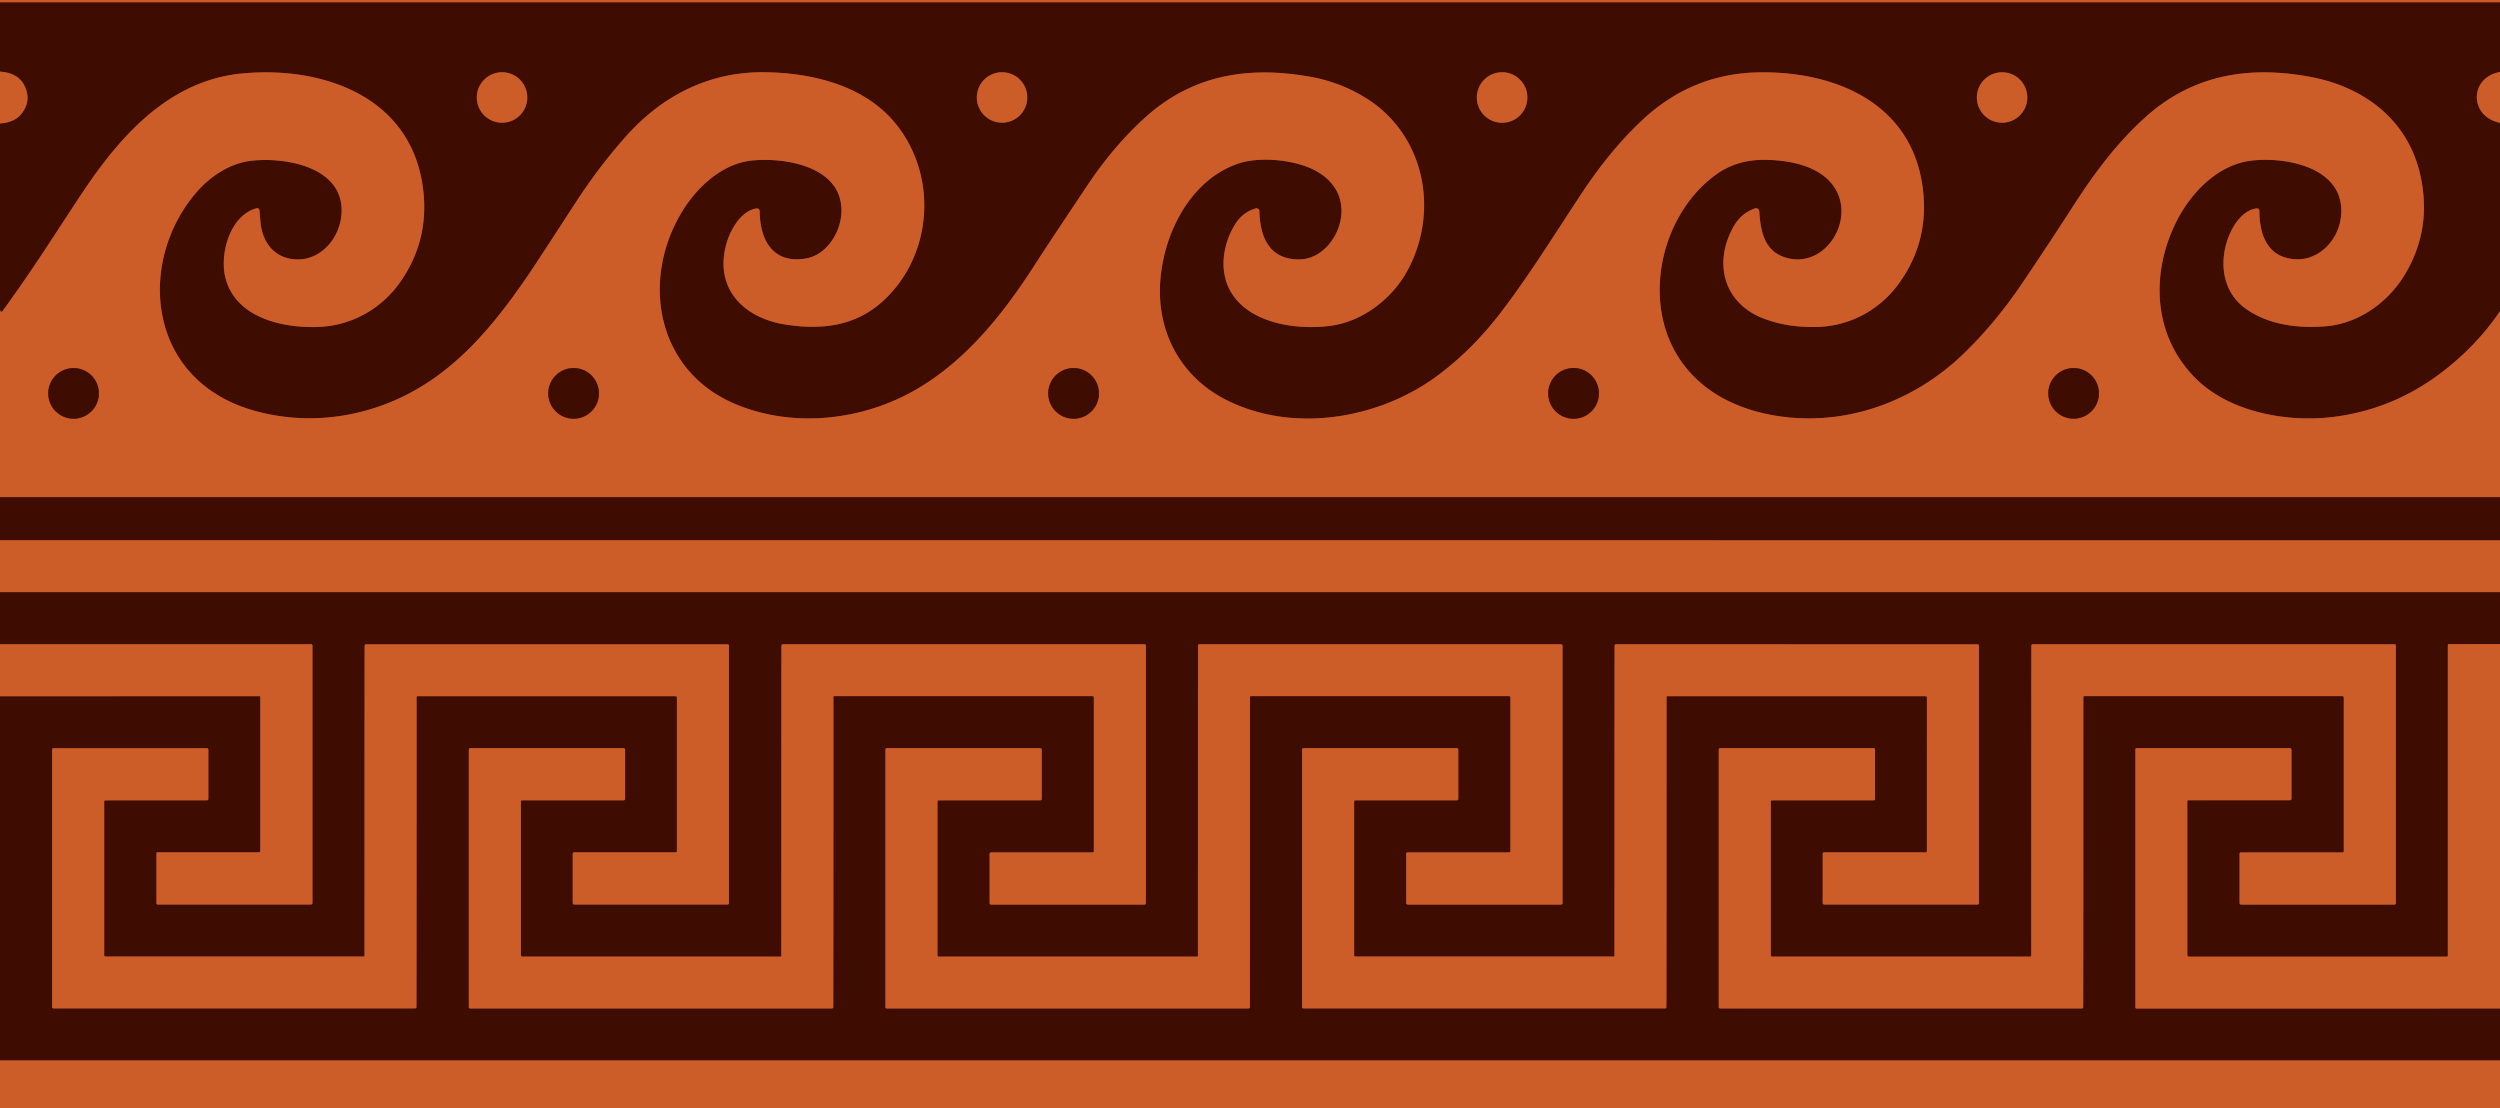 
<svg xmlns="http://www.w3.org/2000/svg" version="1.1" viewBox="0.00 0.00 1024.00 454.00">
<g stroke-width="2.00" fill="none" stroke-linecap="butt">
<path stroke="#853515" vector-effect="non-scaling-stroke" d="
  M 1024.00 1.00
  L 0.00 1.00"
/>
<path stroke="#853515" vector-effect="non-scaling-stroke" d="
  M 1024.00 29.49
  C 1011.38 31.70 1011.30 47.77 1024.00 50.30"
/>
<path stroke="#853515" vector-effect="non-scaling-stroke" d="
  M 1024.00 127.47
  Q 1014.40 141.68 999.92 152.68
  Q 979.99 167.81 955.49 170.81
  C 936.80 173.09 913.87 168.83 900.16 155.78
  C 882.19 138.69 880.49 112.96 891.29 91.08
  C 897.34 78.84 908.45 67.43 922.22 65.79
  C 935.71 64.18 959.32 68.17 959.00 86.77
  C 958.80 98.79 948.07 109.41 935.58 105.32
  C 927.43 102.66 925.46 93.84 925.43 86.35
  A 0.98 0.97 86.8 0 0 924.35 85.38
  C 918.08 86.09 913.78 93.51 912.08 99.14
  C 908.93 109.59 911.19 120.40 920.12 126.63
  C 929.40 133.12 941.43 134.59 952.77 133.63
  C 966.08 132.51 978.21 123.85 985.09 112.35
  Q 996.31 93.60 991.32 71.53
  C 986.27 49.22 968.48 35.72 946.70 31.57
  C 921.63 26.80 898.61 30.41 879.26 47.57
  C 867.52 57.97 858.03 70.64 849.27 84.25
  Q 838.79 100.53 827.90 116.60
  Q 817.30 132.26 804.39 144.78
  C 784.20 164.37 756.39 174.68 728.33 170.43
  C 710.81 167.78 695.02 159.67 686.24 144.22
  C 673.00 120.93 681.04 87.51 702.66 71.67
  Q 711.25 65.38 722.71 65.47
  C 733.25 65.55 745.93 67.98 751.62 77.14
  C 760.28 91.04 746.31 111.75 729.78 104.91
  C 722.25 101.80 721.07 93.66 720.60 86.55
  A 1.34 1.34 0.0 0 0 718.83 85.37
  Q 713.17 87.33 710.08 92.80
  C 701.68 107.66 705.98 124.32 722.56 130.54
  Q 732.66 134.33 744.76 133.90
  C 757.83 133.43 769.75 126.95 777.40 116.63
  Q 790.91 98.38 787.31 75.32
  C 782.03 41.44 750.62 29.07 720.22 29.65
  Q 692.97 30.17 672.64 49.22
  Q 659.53 61.50 647.78 79.30
  C 636.18 96.87 626.42 112.72 614.74 127.99
  Q 603.06 143.28 588.73 153.92
  C 564.71 171.75 528.73 177.97 500.96 163.12
  C 485.33 154.76 475.89 139.38 475.15 121.71
  C 474.26 100.69 485.30 74.68 506.83 67.12
  C 515.26 64.15 527.79 65.30 535.95 68.56
  C 545.40 72.33 551.21 80.27 549.02 90.54
  C 547.33 98.48 540.82 106.03 532.49 106.24
  C 520.18 106.55 516.10 97.45 515.83 86.45
  A 1.16 1.15 -8.7 0 0 514.35 85.37
  Q 508.99 86.95 505.99 91.74
  C 500.42 100.61 499.03 112.60 505.26 121.26
  C 513.67 132.97 532.23 135.25 545.44 133.38
  C 558.30 131.56 570.31 122.20 576.43 110.94
  C 589.81 86.32 583.50 54.91 559.21 39.99
  Q 548.88 33.65 536.97 31.50
  C 510.87 26.79 487.63 30.78 468.01 49.07
  Q 455.70 60.55 445.81 75.32
  Q 429.68 99.41 424.00 108.26
  C 409.95 130.18 392.56 151.78 368.51 163.05
  C 347.82 172.74 322.71 174.53 301.23 165.52
  C 268.84 151.93 262.29 114.64 279.48 86.52
  C 285.66 76.42 295.99 66.96 308.00 65.75
  C 321.64 64.38 345.34 68.18 344.65 87.00
  C 344.35 95.34 338.51 104.41 330.16 105.87
  C 316.54 108.24 311.24 98.23 311.17 86.50
  A 1.14 1.14 0.0 0 0 309.86 85.38
  C 303.59 86.33 299.23 93.98 297.61 99.60
  C 292.33 117.99 304.47 130.28 321.77 132.94
  C 336.52 135.21 350.37 133.67 361.74 123.24
  C 382.19 104.49 384.29 71.66 366.54 50.27
  C 353.64 34.73 332.23 29.85 313.36 29.59
  C 290.28 29.28 270.94 39.32 255.90 56.40
  Q 245.06 68.70 235.95 82.72
  Q 219.69 107.74 217.59 110.84
  C 203.70 131.40 188.20 150.93 165.86 162.03
  C 146.86 171.47 125.03 174.04 104.27 168.26
  C 84.23 162.69 69.66 148.59 66.21 127.62
  C 63.32 110.02 69.26 91.30 81.07 78.09
  C 86.51 72.00 94.22 67.07 101.97 65.98
  C 116.05 64.00 141.84 68.10 139.82 88.32
  C 138.89 97.68 131.49 106.55 121.52 106.26
  C 112.41 106.01 107.35 99.23 106.65 90.63
  Q 106.28 86.15 106.28 86.13
  A 0.96 0.95 79.5 0 0 105.08 85.30
  C 94.19 88.26 89.95 103.93 92.27 113.51
  C 96.20 129.72 114.55 134.23 129.50 133.95
  C 143.60 133.69 156.19 126.67 164.08 115.32
  Q 176.60 97.31 172.94 74.97
  C 166.98 38.73 131.08 27.04 99.11 30.10
  C 69.32 32.95 49.31 55.54 33.71 78.97
  C 23.00 95.07 13.26 110.74 0.96 127.52
  A 0.45 0.45 0.0 0 1 0.17 127.39
  L 0.00 126.87"
/>
<path stroke="#853515" vector-effect="non-scaling-stroke" d="
  M 0.00 50.57
  Q 6.17 50.19 9.05 46.29
  Q 12.16 42.07 10.95 37.52
  Q 8.93 29.92 0.00 29.33"
/>
<path stroke="#853515" vector-effect="non-scaling-stroke" d="
  M 215.98 39.93
  A 10.34 10.34 0.0 0 0 205.64 29.59
  A 10.34 10.34 0.0 0 0 195.30 39.93
  A 10.34 10.34 0.0 0 0 205.64 50.27
  A 10.34 10.34 0.0 0 0 215.98 39.93"
/>
<path stroke="#853515" vector-effect="non-scaling-stroke" d="
  M 420.77 39.92
  A 10.33 10.33 0.0 0 0 410.44 29.59
  A 10.33 10.33 0.0 0 0 400.11 39.92
  A 10.33 10.33 0.0 0 0 410.44 50.25
  A 10.33 10.33 0.0 0 0 420.77 39.92"
/>
<path stroke="#853515" vector-effect="non-scaling-stroke" d="
  M 625.61 39.94
  A 10.35 10.35 0.0 0 0 615.26 29.59
  A 10.35 10.35 0.0 0 0 604.91 39.94
  A 10.35 10.35 0.0 0 0 615.26 50.29
  A 10.35 10.35 0.0 0 0 625.61 39.94"
/>
<path stroke="#853515" vector-effect="non-scaling-stroke" d="
  M 830.38 39.93
  A 10.33 10.33 0.0 0 0 820.05 29.60
  A 10.33 10.33 0.0 0 0 809.72 39.93
  A 10.33 10.33 0.0 0 0 820.05 50.26
  A 10.33 10.33 0.0 0 0 830.38 39.93"
/>
<path stroke="#853515" vector-effect="non-scaling-stroke" d="
  M 1024.00 203.69
  L 0.00 203.68"
/>
<path stroke="#853515" vector-effect="non-scaling-stroke" d="
  M 40.50 161.13
  A 10.37 10.37 0.0 0 0 30.13 150.76
  A 10.37 10.37 0.0 0 0 19.76 161.13
  A 10.37 10.37 0.0 0 0 30.13 171.50
  A 10.37 10.37 0.0 0 0 40.50 161.13"
/>
<path stroke="#853515" vector-effect="non-scaling-stroke" d="
  M 245.33 161.13
  A 10.38 10.38 0.0 0 0 234.95 150.75
  A 10.38 10.38 0.0 0 0 224.57 161.13
  A 10.38 10.38 0.0 0 0 234.95 171.51
  A 10.38 10.38 0.0 0 0 245.33 161.13"
/>
<path stroke="#853515" vector-effect="non-scaling-stroke" d="
  M 450.12 161.13
  A 10.38 10.38 0.0 0 0 439.74 150.75
  A 10.38 10.38 0.0 0 0 429.36 161.13
  A 10.38 10.38 0.0 0 0 439.74 171.51
  A 10.38 10.38 0.0 0 0 450.12 161.13"
/>
<path stroke="#853515" vector-effect="non-scaling-stroke" d="
  M 654.92 161.13
  A 10.39 10.39 0.0 0 0 644.53 150.74
  A 10.39 10.39 0.0 0 0 634.14 161.13
  A 10.39 10.39 0.0 0 0 644.53 171.52
  A 10.39 10.39 0.0 0 0 654.92 161.13"
/>
<path stroke="#853515" vector-effect="non-scaling-stroke" d="
  M 859.72 161.12
  A 10.37 10.37 0.0 0 0 849.35 150.75
  A 10.37 10.37 0.0 0 0 838.98 161.12
  A 10.37 10.37 0.0 0 0 849.35 171.49
  A 10.37 10.37 0.0 0 0 859.72 161.12"
/>
<path stroke="#853515" vector-effect="non-scaling-stroke" d="
  M 1024.00 221.31
  L 0.00 221.30"
/>
<path stroke="#853515" vector-effect="non-scaling-stroke" d="
  M 1024.00 242.58
  L 0.00 242.58"
/>
<path stroke="#853515" vector-effect="non-scaling-stroke" d="
  M 1024.00 263.81
  L 1003.01 263.83
  A 0.38 0.37 -0.0 0 0 1002.63 264.20
  L 1002.63 391.43
  A 0.41 0.41 0.0 0 1 1002.22 391.84
  L 896.67 391.84
  A 0.75 0.75 0.0 0 1 895.92 391.09
  L 895.92 328.23
  A 0.44 0.44 0.0 0 1 896.36 327.79
  L 937.91 327.79
  A 0.68 0.68 0.0 0 0 938.59 327.11
  L 938.59 307.13
  A 0.70 0.70 0.0 0 0 937.89 306.43
  L 875.08 306.43
  A 0.42 0.41 -0.0 0 0 874.66 306.84
  L 874.66 412.71
  A 0.39 0.38 -0.0 0 0 875.05 413.09
  L 1024.00 413.08"
/>
<path stroke="#853515" vector-effect="non-scaling-stroke" d="
  M 1024.00 434.35
  L 0.00 434.35"
/>
<path stroke="#853515" vector-effect="non-scaling-stroke" d="
  M 0.00 285.19
  L 106.32 285.16
  A 0.31 0.31 0.0 0 1 106.63 285.47
  L 106.63 348.52
  A 0.60 0.60 0.0 0 1 106.03 349.12
  L 64.40 349.12
  A 0.32 0.32 0.0 0 0 64.08 349.44
  L 64.08 369.99
  A 0.50 0.50 0.0 0 0 64.58 370.49
  L 127.35 370.49
  A 0.64 0.64 0.0 0 0 127.99 369.85
  L 127.99 264.43
  A 0.56 0.56 0.0 0 0 127.43 263.87
  L 0.00 263.87"
/>
<path stroke="#853515" vector-effect="non-scaling-stroke" d="
  M 149.32 338.45
  Q 149.31 390.81 149.31 391.43
  A 0.36 0.36 0.0 0 1 148.95 391.79
  L 43.23 391.79
  A 0.55 0.55 0.0 0 1 42.68 391.24
  L 42.68 328.32
  A 0.49 0.49 0.0 0 1 43.17 327.83
  L 84.75 327.82
  A 0.60 0.59 -0.0 0 0 85.35 327.24
  L 85.35 307.10
  A 0.66 0.66 0.0 0 0 84.69 306.45
  L 21.96 306.45
  A 0.60 0.60 0.0 0 0 21.36 307.05
  L 21.36 412.48
  A 0.55 0.55 0.0 0 0 21.91 413.03
  L 170.04 413.03
  A 0.55 0.54 -89.8 0 0 170.59 412.49
  Q 170.62 402.65 170.63 338.50
  Q 170.63 286.14 170.64 285.51
  A 0.36 0.36 0.0 0 1 170.99 285.15
  L 276.71 285.15
  A 0.55 0.55 0.0 0 1 277.26 285.70
  L 277.26 348.63
  A 0.49 0.49 0.0 0 1 276.77 349.12
  L 235.19 349.12
  A 0.60 0.59 -0.0 0 0 234.59 349.71
  L 234.59 369.84
  A 0.66 0.66 0.0 0 0 235.25 370.50
  L 297.98 370.50
  A 0.60 0.60 0.0 0 0 298.58 369.90
  L 298.58 264.46
  A 0.55 0.55 0.0 0 0 298.03 263.91
  L 149.90 263.91
  A 0.55 0.54 -89.8 0 0 149.36 264.46
  Q 149.32 274.29 149.32 338.45"
/>
<path stroke="#853515" vector-effect="non-scaling-stroke" d="
  M 320.04 338.45
  Q 320.03 390.83 320.03 391.46
  A 0.36 0.36 0.0 0 1 319.67 391.82
  L 213.91 391.82
  A 0.55 0.55 0.0 0 1 213.36 391.27
  L 213.36 328.31
  A 0.49 0.49 0.0 0 1 213.85 327.82
  L 255.45 327.82
  A 0.60 0.59 -0.0 0 0 256.05 327.23
  L 256.05 307.10
  A 0.66 0.66 0.0 0 0 255.39 306.44
  L 192.63 306.44
  A 0.60 0.60 0.0 0 0 192.03 307.04
  L 192.03 412.52
  A 0.55 0.55 0.0 0 0 192.58 413.07
  L 340.77 413.06
  A 0.55 0.54 -89.8 0 0 341.31 412.52
  Q 341.35 402.68 341.36 338.50
  Q 341.36 286.12 341.36 285.50
  A 0.36 0.36 0.0 0 1 341.72 285.14
  L 447.48 285.13
  A 0.55 0.55 0.0 0 1 448.03 285.68
  L 448.03 348.64
  A 0.49 0.49 0.0 0 1 447.54 349.13
  L 405.94 349.13
  A 0.60 0.59 -0.0 0 0 405.34 349.72
  L 405.34 369.86
  A 0.66 0.66 0.0 0 0 406.00 370.52
  L 468.76 370.52
  A 0.60 0.60 0.0 0 0 469.36 369.92
  L 469.36 264.44
  A 0.55 0.55 0.0 0 0 468.81 263.89
  L 320.62 263.89
  A 0.55 0.54 -89.8 0 0 320.08 264.43
  Q 320.04 274.27 320.04 338.45"
/>
<path stroke="#853515" vector-effect="non-scaling-stroke" d="
  M 490.68 338.45
  Q 490.67 390.83 490.67 391.46
  A 0.36 0.36 0.0 0 1 490.31 391.82
  L 384.54 391.82
  A 0.55 0.55 0.0 0 1 383.99 391.27
  L 383.99 328.31
  A 0.49 0.49 0.0 0 1 384.48 327.82
  L 426.08 327.82
  A 0.60 0.59 0.0 0 0 426.68 327.23
  L 426.68 307.09
  A 0.66 0.66 0.0 0 0 426.02 306.43
  L 363.26 306.43
  A 0.60 0.60 0.0 0 0 362.66 307.03
  L 362.66 412.52
  A 0.55 0.55 0.0 0 0 363.21 413.07
  L 511.41 413.07
  A 0.55 0.54 -89.8 0 0 511.95 412.53
  Q 511.99 402.69 512.00 338.50
  Q 512.00 286.12 512.00 285.49
  A 0.36 0.36 0.0 0 1 512.36 285.13
  L 618.13 285.13
  A 0.55 0.55 0.0 0 1 618.68 285.68
  L 618.68 348.64
  A 0.49 0.49 0.0 0 1 618.19 349.13
  L 576.59 349.13
  A 0.60 0.59 -0.0 0 0 575.99 349.72
  L 575.99 369.86
  A 0.66 0.66 0.0 0 0 576.65 370.52
  L 639.41 370.52
  A 0.60 0.60 0.0 0 0 640.01 369.92
  L 640.01 264.43
  A 0.55 0.55 0.0 0 0 639.46 263.88
  L 491.26 263.88
  A 0.55 0.54 -89.8 0 0 490.72 264.42
  Q 490.68 274.26 490.68 338.45"
/>
<path stroke="#853515" vector-effect="non-scaling-stroke" d="
  M 661.30 338.44
  Q 661.29 390.81 661.29 391.44
  A 0.36 0.36 0.0 0 1 660.93 391.80
  L 555.20 391.79
  A 0.55 0.55 0.0 0 1 554.65 391.24
  L 554.65 328.30
  A 0.49 0.49 0.0 0 1 555.14 327.81
  L 596.72 327.82
  A 0.60 0.59 0.0 0 0 597.32 327.23
  L 597.32 307.09
  A 0.66 0.66 0.0 0 0 596.66 306.43
  L 533.93 306.43
  A 0.60 0.60 0.0 0 0 533.33 307.03
  L 533.32 412.48
  A 0.55 0.55 0.0 0 0 533.87 413.03
  L 682.02 413.04
  A 0.55 0.54 -89.8 0 0 682.56 412.50
  Q 682.60 402.66 682.61 338.50
  Q 682.62 286.13 682.62 285.51
  A 0.36 0.36 0.0 0 1 682.98 285.15
  L 788.71 285.15
  A 0.55 0.55 0.0 0 1 789.26 285.70
  L 789.25 348.64
  A 0.49 0.49 0.0 0 1 788.76 349.13
  L 747.18 349.12
  A 0.60 0.59 0.0 0 0 746.58 349.71
  L 746.58 369.85
  A 0.66 0.66 0.0 0 0 747.24 370.51
  L 809.98 370.51
  A 0.60 0.60 0.0 0 0 810.58 369.91
  L 810.58 264.46
  A 0.55 0.55 0.0 0 0 810.03 263.91
  L 661.88 263.90
  A 0.55 0.54 -89.8 0 0 661.34 264.45
  Q 661.30 274.28 661.30 338.44"
/>
<path stroke="#853515" vector-effect="non-scaling-stroke" d="
  M 832.01 338.45
  Q 832.00 390.83 832.00 391.46
  A 0.36 0.36 0.0 0 1 831.64 391.82
  L 725.88 391.82
  A 0.55 0.55 0.0 0 1 725.33 391.27
  L 725.33 328.31
  A 0.49 0.49 0.0 0 1 725.82 327.82
  L 767.42 327.82
  A 0.60 0.59 0.0 0 0 768.02 327.23
  L 768.02 307.09
  A 0.66 0.66 0.0 0 0 767.36 306.43
  L 704.60 306.43
  A 0.60 0.60 0.0 0 0 704.00 307.03
  L 704.00 412.51
  A 0.55 0.55 0.0 0 0 704.55 413.06
  L 852.74 413.07
  A 0.55 0.54 -89.8 0 0 853.28 412.52
  Q 853.32 402.68 853.33 338.50
  Q 853.33 286.12 853.34 285.50
  A 0.36 0.36 0.0 0 1 853.69 285.13
  L 959.46 285.14
  A 0.55 0.55 0.0 0 1 960.01 285.69
  L 960.01 348.64
  A 0.49 0.49 0.0 0 1 959.52 349.13
  L 917.92 349.13
  A 0.60 0.59 0.0 0 0 917.32 349.72
  L 917.32 369.86
  A 0.66 0.66 0.0 0 0 917.98 370.52
  L 980.73 370.52
  A 0.60 0.60 0.0 0 0 981.33 369.92
  L 981.34 264.44
  A 0.55 0.55 0.0 0 0 980.79 263.89
  L 832.60 263.89
  A 0.55 0.54 -89.8 0 0 832.05 264.43
  Q 832.02 274.27 832.01 338.45"
/>
</g>
<path fill="#cc5d28" d="
  M 1024.00 0.00
  L 1024.00 1.00
  L 0.00 1.00
  L 0.00 0.00
  L 1024.00 0.00
  Z"
/>
<path fill="#3e0c01" d="
  M 1024.00 1.00
  L 1024.00 29.49
  C 1011.38 31.70 1011.30 47.77 1024.00 50.30
  L 1024.00 127.47
  Q 1014.40 141.68 999.92 152.68
  Q 979.99 167.81 955.49 170.81
  C 936.80 173.09 913.87 168.83 900.16 155.78
  C 882.19 138.69 880.49 112.96 891.29 91.08
  C 897.34 78.84 908.45 67.43 922.22 65.79
  C 935.71 64.18 959.32 68.17 959.00 86.77
  C 958.80 98.79 948.07 109.41 935.58 105.32
  C 927.43 102.66 925.46 93.84 925.43 86.35
  A 0.98 0.97 86.8 0 0 924.35 85.38
  C 918.08 86.09 913.78 93.51 912.08 99.14
  C 908.93 109.59 911.19 120.40 920.12 126.63
  C 929.40 133.12 941.43 134.59 952.77 133.63
  C 966.08 132.51 978.21 123.85 985.09 112.35
  Q 996.31 93.60 991.32 71.53
  C 986.27 49.22 968.48 35.72 946.70 31.57
  C 921.63 26.80 898.61 30.41 879.26 47.57
  C 867.52 57.97 858.03 70.64 849.27 84.25
  Q 838.79 100.53 827.90 116.60
  Q 817.30 132.26 804.39 144.78
  C 784.20 164.37 756.39 174.68 728.33 170.43
  C 710.81 167.78 695.02 159.67 686.24 144.22
  C 673.00 120.93 681.04 87.51 702.66 71.67
  Q 711.25 65.38 722.71 65.47
  C 733.25 65.55 745.93 67.98 751.62 77.14
  C 760.28 91.04 746.31 111.75 729.78 104.91
  C 722.25 101.80 721.07 93.66 720.60 86.55
  A 1.34 1.34 0.0 0 0 718.83 85.37
  Q 713.17 87.33 710.08 92.80
  C 701.68 107.66 705.98 124.32 722.56 130.54
  Q 732.66 134.33 744.76 133.90
  C 757.83 133.43 769.75 126.95 777.40 116.63
  Q 790.91 98.38 787.31 75.32
  C 782.03 41.44 750.62 29.07 720.22 29.65
  Q 692.97 30.17 672.64 49.22
  Q 659.53 61.50 647.78 79.30
  C 636.18 96.87 626.42 112.72 614.74 127.99
  Q 603.06 143.28 588.73 153.92
  C 564.71 171.75 528.73 177.97 500.96 163.12
  C 485.33 154.76 475.89 139.38 475.15 121.71
  C 474.26 100.69 485.30 74.68 506.83 67.12
  C 515.26 64.15 527.79 65.30 535.95 68.56
  C 545.40 72.33 551.21 80.27 549.02 90.54
  C 547.33 98.48 540.82 106.03 532.49 106.24
  C 520.18 106.55 516.10 97.45 515.83 86.45
  A 1.16 1.15 -8.7 0 0 514.35 85.37
  Q 508.99 86.95 505.99 91.74
  C 500.42 100.61 499.03 112.60 505.26 121.26
  C 513.67 132.97 532.23 135.25 545.44 133.38
  C 558.30 131.56 570.31 122.20 576.43 110.94
  C 589.81 86.32 583.50 54.91 559.21 39.99
  Q 548.88 33.65 536.97 31.50
  C 510.87 26.79 487.63 30.78 468.01 49.07
  Q 455.70 60.55 445.81 75.32
  Q 429.68 99.41 424.00 108.26
  C 409.95 130.18 392.56 151.78 368.51 163.05
  C 347.82 172.74 322.71 174.53 301.23 165.52
  C 268.84 151.93 262.29 114.64 279.48 86.52
  C 285.66 76.42 295.99 66.96 308.00 65.75
  C 321.64 64.38 345.34 68.18 344.65 87.00
  C 344.35 95.34 338.51 104.41 330.16 105.87
  C 316.54 108.24 311.24 98.23 311.17 86.50
  A 1.14 1.14 0.0 0 0 309.86 85.38
  C 303.59 86.33 299.23 93.98 297.61 99.60
  C 292.33 117.99 304.47 130.28 321.77 132.94
  C 336.52 135.21 350.37 133.67 361.74 123.24
  C 382.19 104.49 384.29 71.66 366.54 50.27
  C 353.64 34.73 332.23 29.85 313.36 29.59
  C 290.28 29.28 270.94 39.32 255.90 56.40
  Q 245.06 68.70 235.95 82.72
  Q 219.69 107.74 217.59 110.84
  C 203.70 131.40 188.20 150.93 165.86 162.03
  C 146.86 171.47 125.03 174.04 104.27 168.26
  C 84.23 162.69 69.66 148.59 66.21 127.62
  C 63.32 110.02 69.26 91.30 81.07 78.09
  C 86.51 72.00 94.22 67.07 101.97 65.98
  C 116.05 64.00 141.84 68.10 139.82 88.32
  C 138.89 97.68 131.49 106.55 121.52 106.26
  C 112.41 106.01 107.35 99.23 106.65 90.63
  Q 106.28 86.15 106.28 86.13
  A 0.96 0.95 79.5 0 0 105.08 85.30
  C 94.19 88.26 89.95 103.93 92.27 113.51
  C 96.20 129.72 114.55 134.23 129.50 133.95
  C 143.60 133.69 156.19 126.67 164.08 115.32
  Q 176.60 97.31 172.94 74.97
  C 166.98 38.73 131.08 27.04 99.11 30.10
  C 69.32 32.95 49.31 55.54 33.71 78.97
  C 23.00 95.07 13.26 110.74 0.96 127.52
  A 0.45 0.45 0.0 0 1 0.17 127.39
  L 0.00 126.87
  L 0.00 50.57
  Q 6.17 50.19 9.05 46.29
  Q 12.16 42.07 10.95 37.52
  Q 8.93 29.92 0.00 29.33
  L 0.00 1.00
  L 1024.00 1.00
  Z
  M 215.98 39.93
  A 10.34 10.34 0.0 0 0 205.64 29.59
  A 10.34 10.34 0.0 0 0 195.30 39.93
  A 10.34 10.34 0.0 0 0 205.64 50.27
  A 10.34 10.34 0.0 0 0 215.98 39.93
  Z
  M 420.77 39.92
  A 10.33 10.33 0.0 0 0 410.44 29.59
  A 10.33 10.33 0.0 0 0 400.11 39.92
  A 10.33 10.33 0.0 0 0 410.44 50.25
  A 10.33 10.33 0.0 0 0 420.77 39.92
  Z
  M 625.61 39.94
  A 10.35 10.35 0.0 0 0 615.26 29.59
  A 10.35 10.35 0.0 0 0 604.91 39.94
  A 10.35 10.35 0.0 0 0 615.26 50.29
  A 10.35 10.35 0.0 0 0 625.61 39.94
  Z
  M 830.38 39.93
  A 10.33 10.33 0.0 0 0 820.05 29.60
  A 10.33 10.33 0.0 0 0 809.72 39.93
  A 10.33 10.33 0.0 0 0 820.05 50.26
  A 10.33 10.33 0.0 0 0 830.38 39.93
  Z"
/>
<path fill="#cc5d28" d="
  M 0.00 50.57
  L 0.00 29.33
  Q 8.93 29.92 10.95 37.52
  Q 12.16 42.07 9.05 46.29
  Q 6.17 50.19 0.00 50.57
  Z"
/>
<circle fill="#cc5d28" cx="205.64" cy="39.93" r="10.34"/>
<path fill="#cc5d28" d="
  M 1024.00 127.47
  L 1024.00 203.69
  L 0.00 203.68
  L 0.00 126.87
  L 0.17 127.39
  A 0.45 0.45 0.0 0 0 0.96 127.52
  C 13.26 110.74 23.00 95.07 33.71 78.97
  C 49.31 55.54 69.32 32.95 99.11 30.10
  C 131.08 27.04 166.98 38.73 172.94 74.97
  Q 176.60 97.31 164.08 115.32
  C 156.19 126.67 143.60 133.69 129.50 133.95
  C 114.55 134.23 96.20 129.72 92.27 113.51
  C 89.95 103.93 94.19 88.26 105.08 85.30
  A 0.96 0.95 79.5 0 1 106.28 86.13
  Q 106.28 86.15 106.65 90.63
  C 107.35 99.23 112.41 106.01 121.52 106.26
  C 131.49 106.55 138.89 97.68 139.82 88.32
  C 141.84 68.10 116.05 64.00 101.97 65.98
  C 94.22 67.07 86.51 72.00 81.07 78.09
  C 69.26 91.30 63.32 110.02 66.21 127.62
  C 69.66 148.59 84.23 162.69 104.27 168.26
  C 125.03 174.04 146.86 171.47 165.86 162.03
  C 188.20 150.93 203.70 131.40 217.59 110.84
  Q 219.69 107.74 235.95 82.72
  Q 245.06 68.70 255.90 56.40
  C 270.94 39.32 290.28 29.28 313.36 29.59
  C 332.23 29.85 353.64 34.73 366.54 50.27
  C 384.29 71.66 382.19 104.49 361.74 123.24
  C 350.37 133.67 336.52 135.21 321.77 132.94
  C 304.47 130.28 292.33 117.99 297.61 99.60
  C 299.23 93.98 303.59 86.33 309.86 85.38
  A 1.14 1.14 0.0 0 1 311.17 86.50
  C 311.24 98.23 316.54 108.24 330.16 105.87
  C 338.51 104.41 344.35 95.34 344.65 87.00
  C 345.34 68.18 321.64 64.38 308.00 65.75
  C 295.99 66.96 285.66 76.42 279.48 86.52
  C 262.29 114.64 268.84 151.93 301.23 165.52
  C 322.71 174.53 347.82 172.74 368.51 163.05
  C 392.56 151.78 409.95 130.18 424.00 108.26
  Q 429.68 99.41 445.81 75.32
  Q 455.70 60.55 468.01 49.07
  C 487.63 30.78 510.87 26.79 536.97 31.50
  Q 548.88 33.65 559.21 39.99
  C 583.50 54.91 589.81 86.32 576.43 110.94
  C 570.31 122.20 558.30 131.56 545.44 133.38
  C 532.23 135.25 513.67 132.97 505.26 121.26
  C 499.03 112.60 500.42 100.61 505.99 91.74
  Q 508.99 86.95 514.35 85.37
  A 1.16 1.15 -8.7 0 1 515.83 86.45
  C 516.10 97.45 520.18 106.55 532.49 106.24
  C 540.82 106.03 547.33 98.48 549.02 90.54
  C 551.21 80.27 545.40 72.33 535.95 68.56
  C 527.79 65.30 515.26 64.15 506.83 67.12
  C 485.30 74.68 474.26 100.69 475.15 121.71
  C 475.89 139.38 485.33 154.76 500.96 163.12
  C 528.73 177.97 564.71 171.75 588.73 153.92
  Q 603.06 143.28 614.74 127.99
  C 626.42 112.72 636.18 96.87 647.78 79.30
  Q 659.53 61.50 672.64 49.22
  Q 692.97 30.17 720.22 29.65
  C 750.62 29.07 782.03 41.44 787.31 75.32
  Q 790.91 98.38 777.40 116.63
  C 769.75 126.95 757.83 133.43 744.76 133.90
  Q 732.66 134.33 722.56 130.54
  C 705.98 124.32 701.68 107.66 710.08 92.80
  Q 713.17 87.33 718.83 85.37
  A 1.34 1.34 0.0 0 1 720.60 86.55
  C 721.07 93.66 722.25 101.80 729.78 104.91
  C 746.31 111.75 760.28 91.04 751.62 77.14
  C 745.93 67.98 733.25 65.55 722.71 65.47
  Q 711.25 65.38 702.66 71.67
  C 681.04 87.51 673.00 120.93 686.24 144.22
  C 695.02 159.67 710.81 167.78 728.33 170.43
  C 756.39 174.68 784.20 164.37 804.39 144.78
  Q 817.30 132.26 827.90 116.60
  Q 838.79 100.53 849.27 84.25
  C 858.03 70.64 867.52 57.97 879.26 47.57
  C 898.61 30.41 921.63 26.80 946.70 31.57
  C 968.48 35.72 986.27 49.22 991.32 71.53
  Q 996.31 93.60 985.09 112.35
  C 978.21 123.85 966.08 132.51 952.77 133.63
  C 941.43 134.59 929.40 133.12 920.12 126.63
  C 911.19 120.40 908.93 109.59 912.08 99.14
  C 913.78 93.51 918.08 86.09 924.35 85.38
  A 0.98 0.97 86.8 0 1 925.43 86.35
  C 925.46 93.84 927.43 102.66 935.58 105.32
  C 948.07 109.41 958.80 98.79 959.00 86.77
  C 959.32 68.17 935.71 64.18 922.22 65.79
  C 908.45 67.43 897.34 78.84 891.29 91.08
  C 880.49 112.96 882.19 138.69 900.16 155.78
  C 913.87 168.83 936.80 173.09 955.49 170.81
  Q 979.99 167.81 999.92 152.68
  Q 1014.40 141.68 1024.00 127.47
  Z
  M 40.50 161.13
  A 10.37 10.37 0.0 0 0 30.13 150.76
  A 10.37 10.37 0.0 0 0 19.76 161.13
  A 10.37 10.37 0.0 0 0 30.13 171.50
  A 10.37 10.37 0.0 0 0 40.50 161.13
  Z
  M 245.33 161.13
  A 10.38 10.38 0.0 0 0 234.95 150.75
  A 10.38 10.38 0.0 0 0 224.57 161.13
  A 10.38 10.38 0.0 0 0 234.95 171.51
  A 10.38 10.38 0.0 0 0 245.33 161.13
  Z
  M 450.12 161.13
  A 10.38 10.38 0.0 0 0 439.74 150.75
  A 10.38 10.38 0.0 0 0 429.36 161.13
  A 10.38 10.38 0.0 0 0 439.74 171.51
  A 10.38 10.38 0.0 0 0 450.12 161.13
  Z
  M 654.92 161.13
  A 10.39 10.39 0.0 0 0 644.53 150.74
  A 10.39 10.39 0.0 0 0 634.14 161.13
  A 10.39 10.39 0.0 0 0 644.53 171.52
  A 10.39 10.39 0.0 0 0 654.92 161.13
  Z
  M 859.72 161.12
  A 10.37 10.37 0.0 0 0 849.35 150.75
  A 10.37 10.37 0.0 0 0 838.98 161.12
  A 10.37 10.37 0.0 0 0 849.35 171.49
  A 10.37 10.37 0.0 0 0 859.72 161.12
  Z"
/>
<circle fill="#cc5d28" cx="410.44" cy="39.92" r="10.33"/>
<circle fill="#cc5d28" cx="615.26" cy="39.94" r="10.35"/>
<circle fill="#cc5d28" cx="820.05" cy="39.93" r="10.33"/>
<path fill="#cc5d28" d="
  M 1024.00 29.49
  L 1024.00 50.30
  C 1011.30 47.77 1011.38 31.70 1024.00 29.49
  Z"
/>
<circle fill="#3e0c01" cx="30.13" cy="161.13" r="10.37"/>
<circle fill="#3e0c01" cx="234.95" cy="161.13" r="10.38"/>
<circle fill="#3e0c01" cx="439.74" cy="161.13" r="10.38"/>
<circle fill="#3e0c01" cx="644.53" cy="161.13" r="10.39"/>
<circle fill="#3e0c01" cx="849.35" cy="161.12" r="10.37"/>
<path fill="#3e0c01" d="
  M 1024.00 203.69
  L 1024.00 221.31
  L 0.00 221.30
  L 0.00 203.68
  L 1024.00 203.69
  Z"
/>
<path fill="#cc5d28" d="
  M 1024.00 221.31
  L 1024.00 242.58
  L 0.00 242.58
  L 0.00 221.30
  L 1024.00 221.31
  Z"
/>
<path fill="#3e0c01" d="
  M 1024.00 242.58
  L 1024.00 263.81
  L 1003.01 263.83
  A 0.38 0.37 -0.0 0 0 1002.63 264.20
  L 1002.63 391.43
  A 0.41 0.41 0.0 0 1 1002.22 391.84
  L 896.67 391.84
  A 0.75 0.75 0.0 0 1 895.92 391.09
  L 895.92 328.23
  A 0.44 0.44 0.0 0 1 896.36 327.79
  L 937.91 327.79
  A 0.68 0.68 0.0 0 0 938.59 327.11
  L 938.59 307.13
  A 0.70 0.70 0.0 0 0 937.89 306.43
  L 875.08 306.43
  A 0.42 0.41 -0.0 0 0 874.66 306.84
  L 874.66 412.71
  A 0.39 0.38 -0.0 0 0 875.05 413.09
  L 1024.00 413.08
  L 1024.00 434.35
  L 0.00 434.35
  L 0.00 285.19
  L 106.32 285.16
  A 0.31 0.31 0.0 0 1 106.63 285.47
  L 106.63 348.52
  A 0.60 0.60 0.0 0 1 106.03 349.12
  L 64.40 349.12
  A 0.32 0.32 0.0 0 0 64.08 349.44
  L 64.08 369.99
  A 0.50 0.50 0.0 0 0 64.58 370.49
  L 127.35 370.49
  A 0.64 0.64 0.0 0 0 127.99 369.85
  L 127.99 264.43
  A 0.56 0.56 0.0 0 0 127.43 263.87
  L 0.00 263.87
  L 0.00 242.58
  L 1024.00 242.58
  Z
  M 149.32 338.45
  Q 149.31 390.81 149.31 391.43
  A 0.36 0.36 0.0 0 1 148.95 391.79
  L 43.23 391.79
  A 0.55 0.55 0.0 0 1 42.68 391.24
  L 42.68 328.32
  A 0.49 0.49 0.0 0 1 43.17 327.83
  L 84.75 327.82
  A 0.60 0.59 -0.0 0 0 85.35 327.24
  L 85.35 307.10
  A 0.66 0.66 0.0 0 0 84.69 306.45
  L 21.96 306.45
  A 0.60 0.60 0.0 0 0 21.36 307.05
  L 21.36 412.48
  A 0.55 0.55 0.0 0 0 21.91 413.03
  L 170.04 413.03
  A 0.55 0.54 -89.8 0 0 170.59 412.49
  Q 170.62 402.65 170.63 338.50
  Q 170.63 286.14 170.64 285.51
  A 0.36 0.36 0.0 0 1 170.99 285.15
  L 276.71 285.15
  A 0.55 0.55 0.0 0 1 277.26 285.70
  L 277.26 348.63
  A 0.49 0.49 0.0 0 1 276.77 349.12
  L 235.19 349.12
  A 0.60 0.59 -0.0 0 0 234.59 349.71
  L 234.59 369.84
  A 0.66 0.66 0.0 0 0 235.25 370.50
  L 297.98 370.50
  A 0.60 0.60 0.0 0 0 298.58 369.90
  L 298.58 264.46
  A 0.55 0.55 0.0 0 0 298.03 263.91
  L 149.90 263.91
  A 0.55 0.54 -89.8 0 0 149.36 264.46
  Q 149.32 274.29 149.32 338.45
  Z
  M 320.04 338.45
  Q 320.03 390.83 320.03 391.46
  A 0.36 0.36 0.0 0 1 319.67 391.82
  L 213.91 391.82
  A 0.55 0.55 0.0 0 1 213.36 391.27
  L 213.36 328.31
  A 0.49 0.49 0.0 0 1 213.85 327.82
  L 255.45 327.82
  A 0.60 0.59 -0.0 0 0 256.05 327.23
  L 256.05 307.10
  A 0.66 0.66 0.0 0 0 255.39 306.44
  L 192.63 306.44
  A 0.60 0.60 0.0 0 0 192.03 307.04
  L 192.03 412.52
  A 0.55 0.55 0.0 0 0 192.58 413.07
  L 340.77 413.06
  A 0.55 0.54 -89.8 0 0 341.31 412.52
  Q 341.35 402.68 341.36 338.50
  Q 341.36 286.12 341.36 285.50
  A 0.36 0.36 0.0 0 1 341.72 285.14
  L 447.48 285.13
  A 0.55 0.55 0.0 0 1 448.03 285.68
  L 448.03 348.64
  A 0.49 0.49 0.0 0 1 447.54 349.13
  L 405.94 349.13
  A 0.60 0.59 -0.0 0 0 405.34 349.72
  L 405.34 369.86
  A 0.66 0.66 0.0 0 0 406.00 370.52
  L 468.76 370.52
  A 0.60 0.60 0.0 0 0 469.36 369.92
  L 469.36 264.44
  A 0.55 0.55 0.0 0 0 468.81 263.89
  L 320.62 263.89
  A 0.55 0.54 -89.8 0 0 320.08 264.43
  Q 320.04 274.27 320.04 338.45
  Z
  M 490.68 338.45
  Q 490.67 390.83 490.67 391.46
  A 0.36 0.36 0.0 0 1 490.31 391.82
  L 384.54 391.82
  A 0.55 0.55 0.0 0 1 383.99 391.27
  L 383.99 328.31
  A 0.49 0.49 0.0 0 1 384.48 327.82
  L 426.08 327.82
  A 0.60 0.59 0.0 0 0 426.68 327.23
  L 426.68 307.09
  A 0.66 0.66 0.0 0 0 426.02 306.43
  L 363.26 306.43
  A 0.60 0.60 0.0 0 0 362.66 307.03
  L 362.66 412.52
  A 0.55 0.55 0.0 0 0 363.21 413.07
  L 511.41 413.07
  A 0.55 0.54 -89.8 0 0 511.95 412.53
  Q 511.99 402.69 512.00 338.50
  Q 512.00 286.12 512.00 285.49
  A 0.36 0.36 0.0 0 1 512.36 285.13
  L 618.13 285.13
  A 0.55 0.55 0.0 0 1 618.68 285.68
  L 618.68 348.64
  A 0.49 0.49 0.0 0 1 618.19 349.13
  L 576.59 349.13
  A 0.60 0.59 -0.0 0 0 575.99 349.72
  L 575.99 369.86
  A 0.66 0.66 0.0 0 0 576.65 370.52
  L 639.41 370.52
  A 0.60 0.60 0.0 0 0 640.01 369.92
  L 640.01 264.43
  A 0.55 0.55 0.0 0 0 639.46 263.88
  L 491.26 263.88
  A 0.55 0.54 -89.8 0 0 490.72 264.42
  Q 490.68 274.26 490.68 338.45
  Z
  M 661.30 338.44
  Q 661.29 390.81 661.29 391.44
  A 0.36 0.36 0.0 0 1 660.93 391.80
  L 555.20 391.79
  A 0.55 0.55 0.0 0 1 554.65 391.24
  L 554.65 328.30
  A 0.49 0.49 0.0 0 1 555.14 327.81
  L 596.72 327.82
  A 0.60 0.59 0.0 0 0 597.32 327.23
  L 597.32 307.09
  A 0.66 0.66 0.0 0 0 596.66 306.43
  L 533.93 306.43
  A 0.60 0.60 0.0 0 0 533.33 307.03
  L 533.32 412.48
  A 0.55 0.55 0.0 0 0 533.87 413.03
  L 682.02 413.04
  A 0.55 0.54 -89.8 0 0 682.56 412.50
  Q 682.60 402.66 682.61 338.50
  Q 682.62 286.13 682.62 285.51
  A 0.36 0.36 0.0 0 1 682.98 285.15
  L 788.71 285.15
  A 0.55 0.55 0.0 0 1 789.26 285.70
  L 789.25 348.64
  A 0.49 0.49 0.0 0 1 788.76 349.13
  L 747.18 349.12
  A 0.60 0.59 0.0 0 0 746.58 349.71
  L 746.58 369.85
  A 0.66 0.66 0.0 0 0 747.24 370.51
  L 809.98 370.51
  A 0.60 0.60 0.0 0 0 810.58 369.91
  L 810.58 264.46
  A 0.55 0.55 0.0 0 0 810.03 263.91
  L 661.88 263.90
  A 0.55 0.54 -89.8 0 0 661.34 264.45
  Q 661.30 274.28 661.30 338.44
  Z
  M 832.01 338.45
  Q 832.00 390.83 832.00 391.46
  A 0.36 0.36 0.0 0 1 831.64 391.82
  L 725.88 391.82
  A 0.55 0.55 0.0 0 1 725.33 391.27
  L 725.33 328.31
  A 0.49 0.49 0.0 0 1 725.82 327.82
  L 767.42 327.82
  A 0.60 0.59 0.0 0 0 768.02 327.23
  L 768.02 307.09
  A 0.66 0.66 0.0 0 0 767.36 306.43
  L 704.60 306.43
  A 0.60 0.60 0.0 0 0 704.00 307.03
  L 704.00 412.51
  A 0.55 0.55 0.0 0 0 704.55 413.06
  L 852.74 413.07
  A 0.55 0.54 -89.8 0 0 853.28 412.52
  Q 853.32 402.68 853.33 338.50
  Q 853.33 286.12 853.34 285.50
  A 0.36 0.36 0.0 0 1 853.69 285.13
  L 959.46 285.14
  A 0.55 0.55 0.0 0 1 960.01 285.69
  L 960.01 348.64
  A 0.49 0.49 0.0 0 1 959.52 349.13
  L 917.92 349.13
  A 0.60 0.59 0.0 0 0 917.32 349.72
  L 917.32 369.86
  A 0.66 0.66 0.0 0 0 917.98 370.52
  L 980.73 370.52
  A 0.60 0.60 0.0 0 0 981.33 369.92
  L 981.34 264.44
  A 0.55 0.55 0.0 0 0 980.79 263.89
  L 832.60 263.89
  A 0.55 0.54 -89.8 0 0 832.05 264.43
  Q 832.02 274.27 832.01 338.45
  Z"
/>
<path fill="#cc5d28" d="
  M 0.00 285.19
  L 0.00 263.87
  L 127.43 263.87
  A 0.56 0.56 0.0 0 1 127.99 264.43
  L 127.99 369.85
  A 0.64 0.64 0.0 0 1 127.35 370.49
  L 64.58 370.49
  A 0.50 0.50 0.0 0 1 64.08 369.99
  L 64.08 349.44
  A 0.32 0.32 0.0 0 1 64.40 349.12
  L 106.03 349.12
  A 0.60 0.60 0.0 0 0 106.63 348.52
  L 106.63 285.47
  A 0.31 0.31 0.0 0 0 106.32 285.16
  L 0.00 285.19
  Z"
/>
<path fill="#cc5d28" d="
  M 149.32 338.45
  Q 149.32 274.29 149.36 264.46
  A 0.55 0.54 -89.8 0 1 149.90 263.91
  L 298.03 263.91
  A 0.55 0.55 0.0 0 1 298.58 264.46
  L 298.58 369.90
  A 0.60 0.60 0.0 0 1 297.98 370.50
  L 235.25 370.50
  A 0.66 0.66 0.0 0 1 234.59 369.84
  L 234.59 349.71
  A 0.60 0.59 -0.0 0 1 235.19 349.12
  L 276.77 349.12
  A 0.49 0.49 0.0 0 0 277.26 348.63
  L 277.26 285.70
  A 0.55 0.55 0.0 0 0 276.71 285.15
  L 170.99 285.15
  A 0.36 0.36 0.0 0 0 170.64 285.51
  Q 170.63 286.14 170.63 338.50
  Q 170.62 402.65 170.59 412.49
  A 0.55 0.54 -89.8 0 1 170.04 413.03
  L 21.91 413.03
  A 0.55 0.55 0.0 0 1 21.36 412.48
  L 21.36 307.05
  A 0.60 0.60 0.0 0 1 21.96 306.45
  L 84.69 306.45
  A 0.66 0.66 0.0 0 1 85.35 307.10
  L 85.35 327.24
  A 0.60 0.59 -0.0 0 1 84.75 327.82
  L 43.17 327.83
  A 0.49 0.49 0.0 0 0 42.68 328.32
  L 42.68 391.24
  A 0.55 0.55 0.0 0 0 43.23 391.79
  L 148.95 391.79
  A 0.36 0.36 0.0 0 0 149.31 391.43
  Q 149.31 390.81 149.32 338.45
  Z"
/>
<path fill="#cc5d28" d="
  M 320.04 338.45
  Q 320.04 274.27 320.08 264.43
  A 0.55 0.54 -89.8 0 1 320.62 263.89
  L 468.81 263.89
  A 0.55 0.55 0.0 0 1 469.36 264.44
  L 469.36 369.92
  A 0.60 0.60 0.0 0 1 468.76 370.52
  L 406.00 370.52
  A 0.66 0.66 0.0 0 1 405.34 369.86
  L 405.34 349.72
  A 0.60 0.59 -0.0 0 1 405.94 349.13
  L 447.54 349.13
  A 0.49 0.49 0.0 0 0 448.03 348.64
  L 448.03 285.68
  A 0.55 0.55 0.0 0 0 447.48 285.13
  L 341.72 285.14
  A 0.36 0.36 0.0 0 0 341.36 285.50
  Q 341.36 286.12 341.36 338.50
  Q 341.35 402.68 341.31 412.52
  A 0.55 0.54 -89.8 0 1 340.77 413.06
  L 192.58 413.07
  A 0.55 0.55 0.0 0 1 192.03 412.52
  L 192.03 307.04
  A 0.60 0.60 0.0 0 1 192.63 306.44
  L 255.39 306.44
  A 0.66 0.66 0.0 0 1 256.05 307.10
  L 256.05 327.23
  A 0.60 0.59 -0.0 0 1 255.45 327.82
  L 213.85 327.82
  A 0.49 0.49 0.0 0 0 213.36 328.31
  L 213.36 391.27
  A 0.55 0.55 0.0 0 0 213.91 391.82
  L 319.67 391.82
  A 0.36 0.36 0.0 0 0 320.03 391.46
  Q 320.03 390.83 320.04 338.45
  Z"
/>
<path fill="#cc5d28" d="
  M 512.00 338.50
  Q 511.99 402.69 511.95 412.53
  A 0.55 0.54 -89.8 0 1 511.41 413.07
  L 363.21 413.07
  A 0.55 0.55 0.0 0 1 362.66 412.52
  L 362.66 307.03
  A 0.60 0.60 0.0 0 1 363.26 306.43
  L 426.02 306.43
  A 0.66 0.66 0.0 0 1 426.68 307.09
  L 426.68 327.23
  A 0.60 0.59 -0.0 0 1 426.08 327.82
  L 384.48 327.82
  A 0.49 0.49 0.0 0 0 383.99 328.31
  L 383.99 391.27
  A 0.55 0.55 0.0 0 0 384.54 391.82
  L 490.31 391.82
  A 0.36 0.36 0.0 0 0 490.67 391.46
  Q 490.67 390.83 490.68 338.45
  Q 490.68 274.26 490.72 264.42
  A 0.55 0.54 -89.8 0 1 491.26 263.88
  L 639.46 263.88
  A 0.55 0.55 0.0 0 1 640.01 264.43
  L 640.01 369.92
  A 0.60 0.60 0.0 0 1 639.41 370.52
  L 576.65 370.52
  A 0.66 0.66 0.0 0 1 575.99 369.86
  L 575.99 349.72
  A 0.60 0.59 -0.0 0 1 576.59 349.13
  L 618.19 349.13
  A 0.49 0.49 0.0 0 0 618.68 348.64
  L 618.68 285.68
  A 0.55 0.55 0.0 0 0 618.13 285.13
  L 512.36 285.13
  A 0.36 0.36 0.0 0 0 512.00 285.49
  Q 512.00 286.12 512.00 338.50
  Z"
/>
<path fill="#cc5d28" d="
  M 661.30 338.44
  Q 661.30 274.28 661.34 264.45
  A 0.55 0.54 -89.8 0 1 661.88 263.90
  L 810.03 263.91
  A 0.55 0.55 0.0 0 1 810.58 264.46
  L 810.58 369.91
  A 0.60 0.60 0.0 0 1 809.98 370.51
  L 747.24 370.51
  A 0.66 0.66 0.0 0 1 746.58 369.85
  L 746.58 349.71
  A 0.60 0.59 0.0 0 1 747.18 349.12
  L 788.76 349.13
  A 0.49 0.49 0.0 0 0 789.25 348.64
  L 789.26 285.70
  A 0.55 0.55 0.0 0 0 788.71 285.15
  L 682.98 285.15
  A 0.36 0.36 0.0 0 0 682.62 285.51
  Q 682.62 286.13 682.61 338.50
  Q 682.60 402.66 682.56 412.50
  A 0.55 0.54 -89.8 0 1 682.02 413.04
  L 533.87 413.03
  A 0.55 0.55 0.0 0 1 533.32 412.48
  L 533.33 307.03
  A 0.60 0.60 0.0 0 1 533.93 306.43
  L 596.66 306.43
  A 0.66 0.66 0.0 0 1 597.32 307.09
  L 597.32 327.23
  A 0.60 0.59 0.0 0 1 596.72 327.82
  L 555.14 327.81
  A 0.49 0.49 0.0 0 0 554.65 328.30
  L 554.65 391.24
  A 0.55 0.55 0.0 0 0 555.20 391.79
  L 660.93 391.80
  A 0.36 0.36 0.0 0 0 661.29 391.44
  Q 661.29 390.81 661.30 338.44
  Z"
/>
<path fill="#cc5d28" d="
  M 832.01 338.45
  Q 832.02 274.27 832.05 264.43
  A 0.55 0.54 -89.8 0 1 832.60 263.89
  L 980.79 263.89
  A 0.55 0.55 0.0 0 1 981.34 264.44
  L 981.33 369.92
  A 0.60 0.60 0.0 0 1 980.73 370.52
  L 917.98 370.52
  A 0.66 0.66 0.0 0 1 917.32 369.86
  L 917.32 349.72
  A 0.60 0.59 0.0 0 1 917.92 349.13
  L 959.52 349.13
  A 0.49 0.49 0.0 0 0 960.01 348.64
  L 960.01 285.69
  A 0.55 0.55 0.0 0 0 959.46 285.14
  L 853.69 285.13
  A 0.36 0.36 0.0 0 0 853.34 285.50
  Q 853.33 286.12 853.33 338.50
  Q 853.32 402.68 853.28 412.52
  A 0.55 0.54 -89.8 0 1 852.74 413.07
  L 704.55 413.06
  A 0.55 0.55 0.0 0 1 704.00 412.51
  L 704.00 307.03
  A 0.60 0.60 0.0 0 1 704.60 306.43
  L 767.36 306.43
  A 0.66 0.66 0.0 0 1 768.02 307.09
  L 768.02 327.23
  A 0.60 0.59 0.0 0 1 767.42 327.82
  L 725.82 327.82
  A 0.49 0.49 0.0 0 0 725.33 328.31
  L 725.33 391.27
  A 0.55 0.55 0.0 0 0 725.88 391.82
  L 831.64 391.82
  A 0.36 0.36 0.0 0 0 832.00 391.46
  Q 832.00 390.83 832.01 338.45
  Z"
/>
<path fill="#cc5d28" d="
  M 1024.00 263.81
  L 1024.00 413.08
  L 875.05 413.09
  A 0.39 0.38 0.0 0 1 874.66 412.71
  L 874.66 306.84
  A 0.42 0.41 0.0 0 1 875.08 306.43
  L 937.89 306.43
  A 0.70 0.70 0.0 0 1 938.59 307.13
  L 938.59 327.11
  A 0.68 0.68 0.0 0 1 937.91 327.79
  L 896.36 327.79
  A 0.44 0.44 0.0 0 0 895.92 328.23
  L 895.92 391.09
  A 0.75 0.75 0.0 0 0 896.67 391.84
  L 1002.22 391.84
  A 0.41 0.41 0.0 0 0 1002.63 391.43
  L 1002.63 264.20
  A 0.38 0.37 -0.0 0 1 1003.01 263.83
  L 1024.00 263.81
  Z"
/>
<path fill="#cc5d28" d="
  M 1024.00 434.35
  L 1024.00 454.00
  L 0.00 454.00
  L 0.00 434.35
  L 1024.00 434.35
  Z"
/>
</svg>
